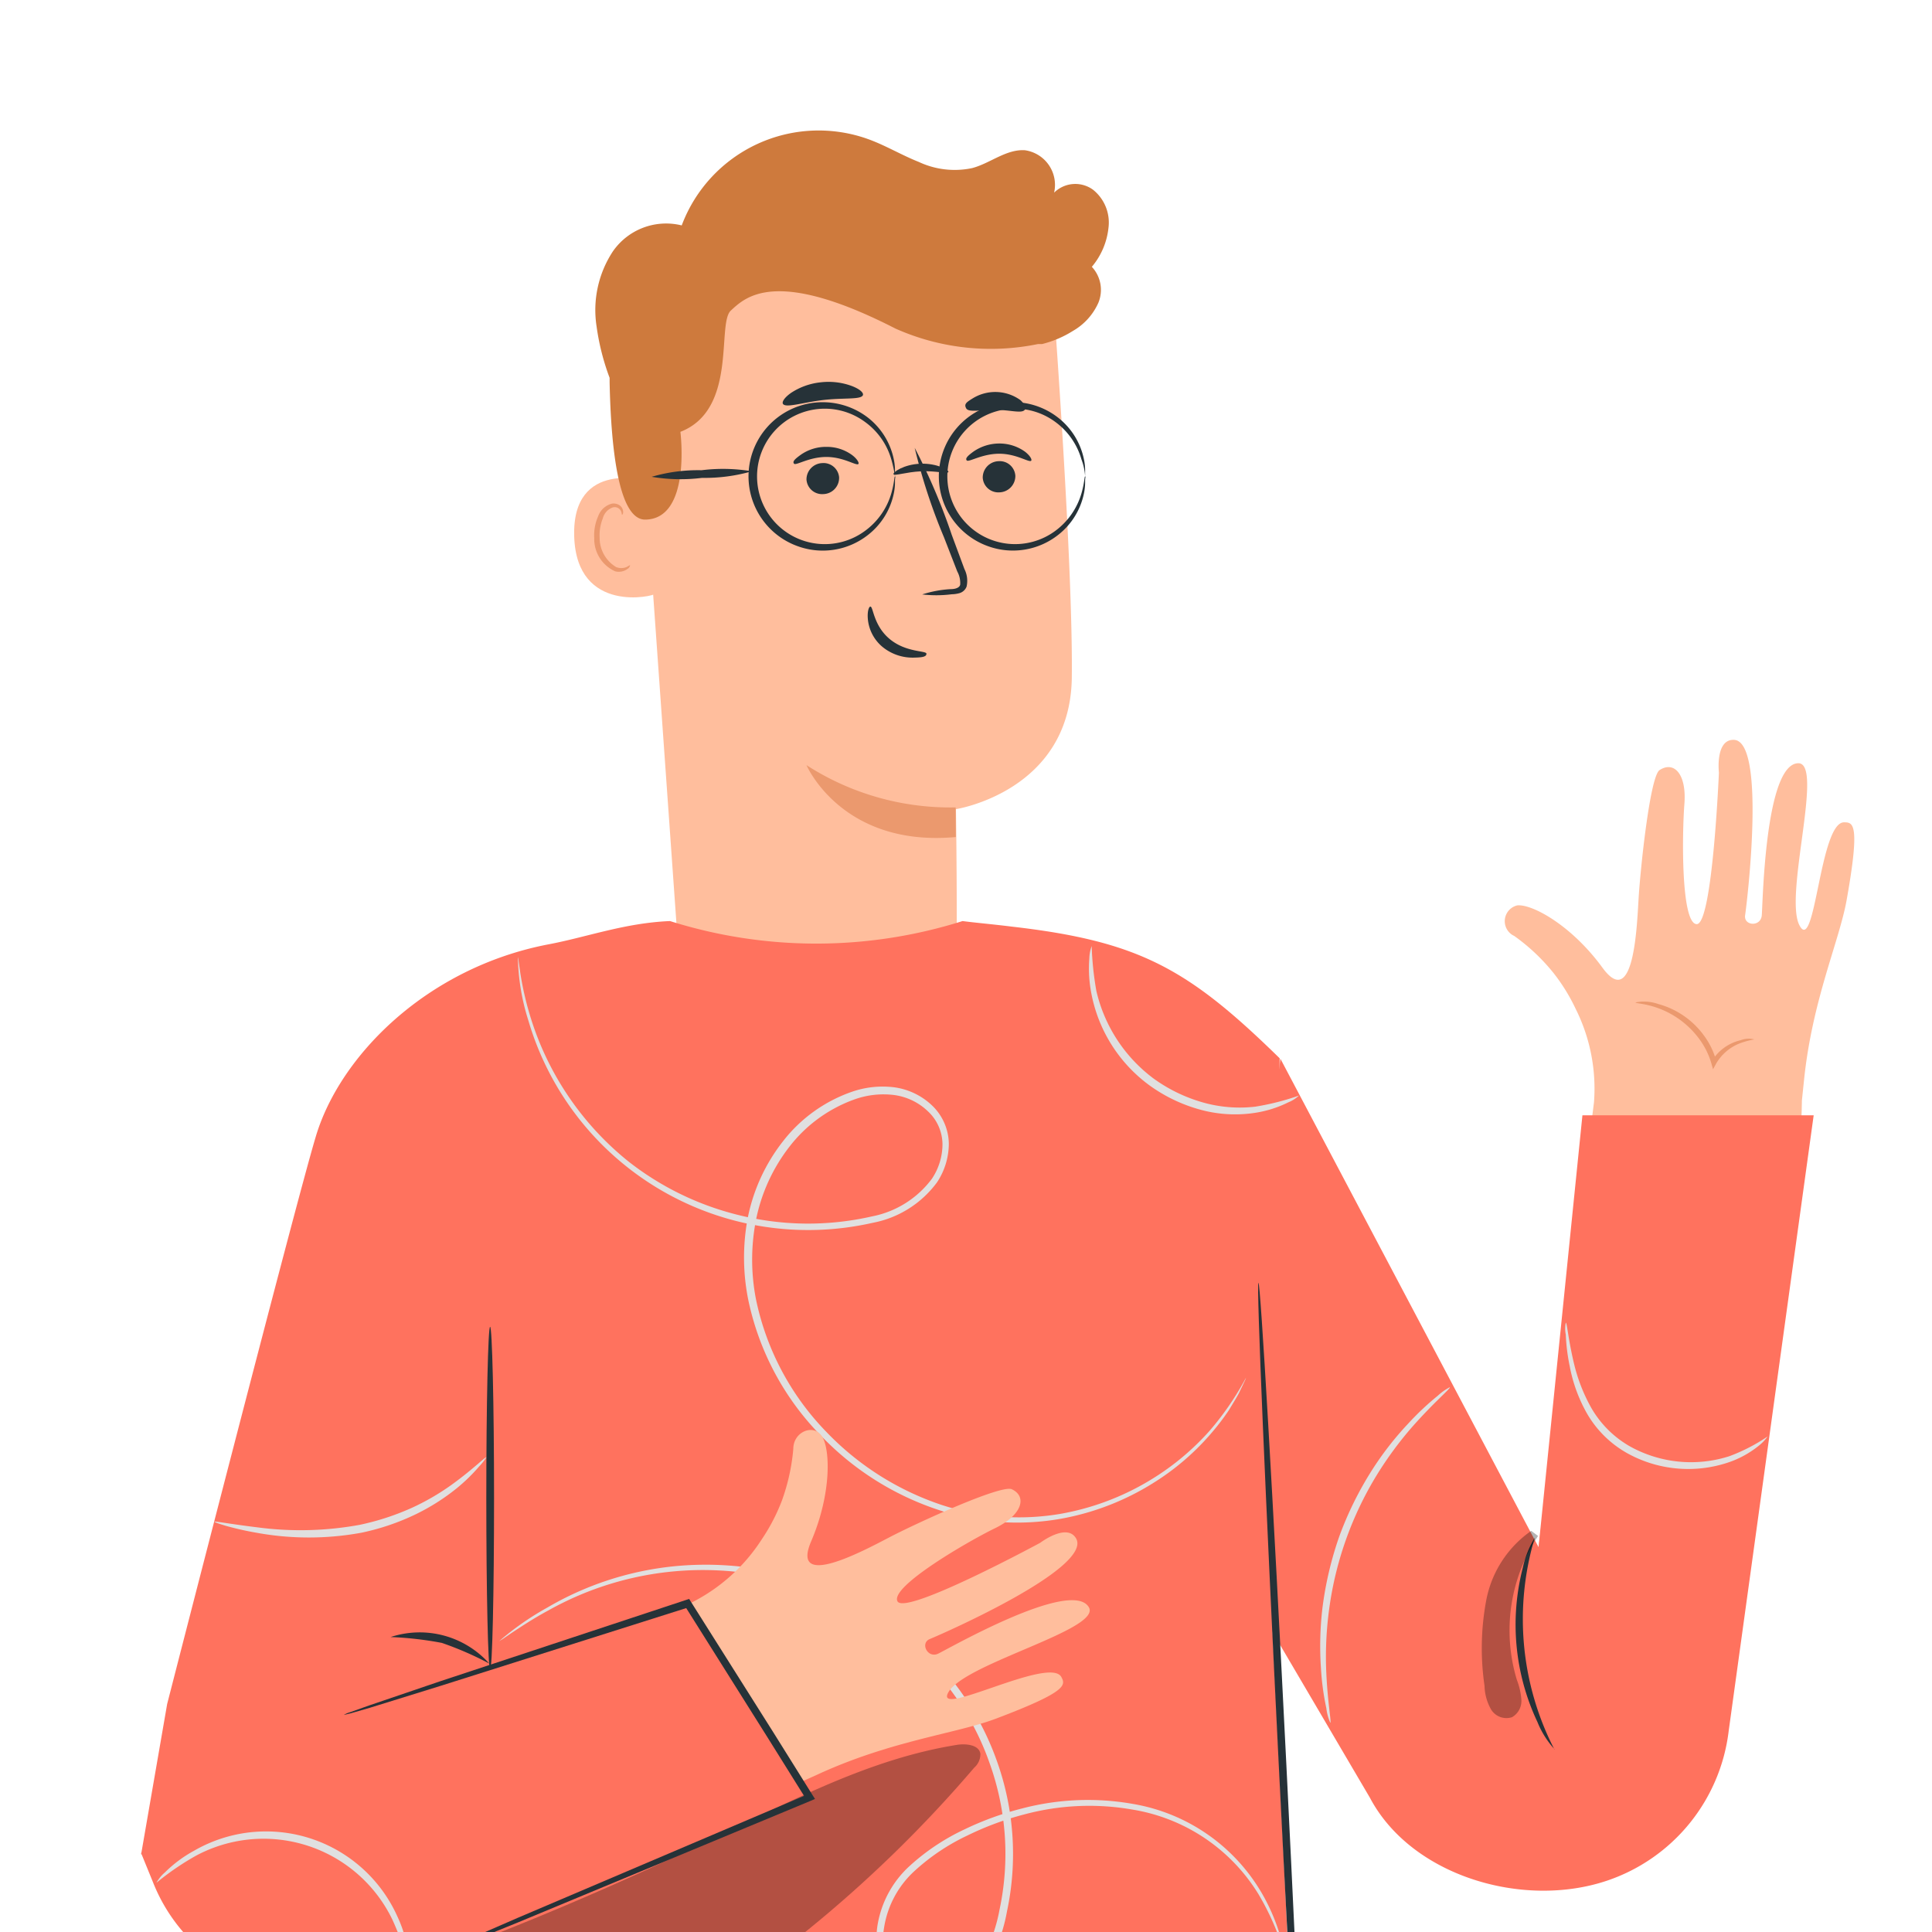 <svg id="Component_Character_Male_A" data-name="Component/Character/Male/A" xmlns="http://www.w3.org/2000/svg" xmlns:xlink="http://www.w3.org/1999/xlink" width="180" height="180" viewBox="0 0 180 180">
  <defs>
    <clipPath id="clip-path">
      <rect id="Rectangle_9927" data-name="Rectangle 9927" width="180" height="180" transform="translate(18147 -19022)" fill="#fff" stroke="#707070" stroke-width="1"/>
    </clipPath>
  </defs>
  <g id="Component_Character_Male_A-2" data-name="Component/Character/Male/A" transform="translate(-18147 19022)" clip-path="url(#clip-path)">
    <g id="character-1--inject-833" transform="translate(17991.6 -19128.984)">
      <path id="Path_39443" data-name="Path 39443" d="M200.465,195.573l25.62-2.044c.164-3,0-14.568,0-14.568s10.67-1.663,10.793-12.265-1.717-35.145-1.717-35.145h0a37.039,37.039,0,0,0-37.23,4.688l-1.581,1.213Z" transform="translate(18.38 3.411)" fill="#ffbe9d"/>
      <path id="Path_39444" data-name="Path 39444" d="M221.85,166.468a24.72,24.72,0,0,1-13.9-3.938s3.284,7.672,13.914,6.7Z" transform="translate(22.588 15.74)" fill="#eb996e"/>
      <path id="Path_39445" data-name="Path 39445" d="M199.171,143.23c-.177-.082-7.332-2.167-7.1,5.124s7.509,5.546,7.509,5.342S199.171,143.23,199.171,143.23Z" transform="translate(16.826 8.617)" fill="#ffbe9d"/>
      <path id="Path_39446" data-name="Path 39446" d="M196.781,150.376s-.136.082-.341.191a1.281,1.281,0,0,1-.954,0,3.161,3.161,0,0,1-1.54-2.725,4.2,4.2,0,0,1,.3-1.826,1.445,1.445,0,0,1,.927-1.008.641.641,0,0,1,.75.327c.109.2.068.354.109.354s.15-.123.082-.422a.79.79,0,0,0-.3-.45,1.009,1.009,0,0,0-.709-.164,1.84,1.84,0,0,0-1.295,1.172,4.347,4.347,0,0,0-.368,2.044,3.3,3.3,0,0,0,1.949,3.093,1.363,1.363,0,0,0,1.158-.232A.458.458,0,0,0,196.781,150.376Z" transform="translate(17.322 9.251)" fill="#eb996e"/>
      <path id="Path_39447" data-name="Path 39447" d="M223.039,143.114a1.526,1.526,0,0,1-1.472,1.54A1.458,1.458,0,0,1,220,143.291a1.526,1.526,0,0,1,1.472-1.54,1.458,1.458,0,0,1,1.567,1.363Z" transform="translate(26.959 8.201)" fill="#263238"/>
      <path id="Path_39448" data-name="Path 39448" d="M224.92,142.148c-.191.191-1.363-.654-2.971-.654s-2.848.818-3.025.627.109-.45.627-.831a4.238,4.238,0,0,1,2.426-.749,4.088,4.088,0,0,1,2.371.763C224.852,141.7,225.015,142.053,224.92,142.148Z" transform="translate(26.55 7.763)" fill="#263238"/>
      <path id="Path_39449" data-name="Path 39449" d="M210.989,143.189a1.513,1.513,0,0,1-1.472,1.581,1.458,1.458,0,0,1-1.567-1.363,1.526,1.526,0,0,1,1.472-1.526A1.458,1.458,0,0,1,210.989,143.189Z" transform="translate(22.588 8.248)" fill="#263238"/>
      <path id="Path_39450" data-name="Path 39450" d="M213.11,142.365c-.191.2-1.363-.654-2.984-.654s-2.835.831-3.012.627.1-.45.627-.831a4.088,4.088,0,0,1,2.412-.736,3.979,3.979,0,0,1,2.371.763C213.029,141.915,213.192,142.283,213.11,142.365Z" transform="translate(22.265 7.847)" fill="#263238"/>
      <path id="Path_39451" data-name="Path 39451" d="M216.045,154.495A10.644,10.644,0,0,1,218.7,154c.422,0,.818-.123.886-.409a2.248,2.248,0,0,0-.273-1.24l-1.24-3.189a53.6,53.6,0,0,1-2.725-8.326,57.058,57.058,0,0,1,3.448,8.095l1.186,3.2a2.426,2.426,0,0,1,.2,1.635,1.008,1.008,0,0,1-.681.613,2.9,2.9,0,0,1-.709.1,11.354,11.354,0,0,1-2.753.014Z" transform="translate(25.272 7.872)" fill="#263238"/>
      <path id="Path_39452" data-name="Path 39452" d="M212.387,151.69c.273,0,.273,1.758,1.8,3.025s3.407,1.063,3.42,1.363-.422.354-1.213.368a4.429,4.429,0,0,1-2.875-.995,3.83,3.83,0,0,1-1.363-2.535C212.073,152.113,212.264,151.676,212.387,151.69Z" transform="translate(24.106 11.808)" fill="#263238"/>
      <path id="Path_39453" data-name="Path 39453" d="M213.8,137.558c-.164.45-1.8.232-3.72.463s-3.475.763-3.734.354c-.109-.191.15-.6.777-1.036a6.16,6.16,0,0,1,2.725-.968,6.269,6.269,0,0,1,2.916.341C213.514,137,213.869,137.34,213.8,137.558Z" transform="translate(21.998 6.235)" fill="#263238"/>
      <path id="Path_39454" data-name="Path 39454" d="M224.343,138.683c-.286.368-1.363,0-2.725,0s-2.507.259-2.725-.136,0-.559.572-.913a4.006,4.006,0,0,1,4.47.136C224.316,138.111,224.52,138.492,224.343,138.683Z" transform="translate(26.527 6.486)" fill="#263238"/>
      <path id="Path_39455" data-name="Path 39455" d="M241.328,128.176a3.911,3.911,0,0,0-1.445-3.516,2.807,2.807,0,0,0-3.625.273,3.257,3.257,0,0,0-2.725-3.952c-1.744-.109-3.216,1.213-4.906,1.663a7.877,7.877,0,0,1-4.974-.572c-1.581-.627-3.053-1.513-4.647-2.1a13.627,13.627,0,0,0-17.443,8.013,6.037,6.037,0,0,0-6.418,2.426,9.948,9.948,0,0,0-1.513,6.991,22.183,22.183,0,0,0,1.213,4.783q0,.2,0,.409c.123,5.873.777,12.755,3.284,12.8,4.361,0,3.311-8.176,3.311-8.176,5.356-2.071,3.366-10.084,4.7-11.3s4.088-4.088,15.331,1.676a21.8,21.8,0,0,0,13.287,1.444h.382a9.907,9.907,0,0,0,2.875-1.226,5.683,5.683,0,0,0,2.371-2.63,3.148,3.148,0,0,0-.613-3.339,6.731,6.731,0,0,0,1.554-3.666Z" transform="translate(17.351)" fill="#ce7a3d"/>
      <path id="Path_39456" data-name="Path 39456" d="M217.633,144.63a11.85,11.85,0,0,0-.341-1.581,6.514,6.514,0,0,0-2.426-3.475,6.309,6.309,0,1,0,0,10.112,6.61,6.61,0,0,0,2.426-3.475c.286-.995.273-1.581.341-1.581s0,.136,0,.422a5.08,5.08,0,0,1-.123,1.226,6.582,6.582,0,0,1-2.385,3.8,6.814,6.814,0,0,1-6.528,1.063,6.909,6.909,0,1,1,6.528-11.979,6.609,6.609,0,0,1,2.385,3.816,5.028,5.028,0,0,1,.123,1.227Z" transform="translate(21.15 6.74)" fill="#263238"/>
      <path id="Path_39457" data-name="Path 39457" d="M230.627,144.631a5.441,5.441,0,0,0-.341-1.581,6.555,6.555,0,0,0-2.412-3.475,6.309,6.309,0,1,0,0,10.112,6.65,6.65,0,0,0,2.412-3.475c.286-.995.273-1.581.341-1.581s0,.136,0,.422a5.084,5.084,0,0,1-.123,1.226,6.582,6.582,0,0,1-2.385,3.8,6.814,6.814,0,0,1-6.514,1.063,6.909,6.909,0,0,1,0-13.028,6.814,6.814,0,0,1,6.514,1.049,6.609,6.609,0,0,1,2.385,3.816,5.028,5.028,0,0,1,.123,1.227C230.627,144.481,230.627,144.631,230.627,144.631Z" transform="translate(25.871 6.738)" fill="#263238"/>
      <path id="Path_39458" data-name="Path 39458" d="M219.012,142.7c-.082.191-1.186-.136-2.562-.068s-2.453.45-2.548.273.968-.927,2.521-.981S219.107,142.534,219.012,142.7Z" transform="translate(24.745 8.263)" fill="#263238"/>
      <path id="Path_39459" data-name="Path 39459" d="M206.7,142.5a15.944,15.944,0,0,1-4.647.613,16.108,16.108,0,0,1-4.688-.1,15.3,15.3,0,0,1,4.647-.613A16.2,16.2,0,0,1,206.7,142.5Z" transform="translate(18.75 8.394)" fill="#263238"/>
      <path id="Path_39460" data-name="Path 39460" d="M257.46,220.774l8.463,15.249,5.165-41.468a16.612,16.612,0,0,0-1.717-8.708,17.271,17.271,0,0,0-2.1-3.38,18.328,18.328,0,0,0-3.611-3.393,1.513,1.513,0,0,1,.273-2.848c1.363-.15,5.042,1.826,7.945,5.805s3.2-3.679,3.366-6.459,1.063-11.338,1.949-11.951c1.363-.886,2.535.382,2.317,3.162s-.327,11.134,1.145,11.188,2.071-14.118,2.071-14.118-.354-3.066,1.363-3.053c3.053,0,1.281,14.99,1.077,16.353-.136.981,1.458,1.1,1.554,0s.3-14.145,3.407-14.173c2.4,0-1.363,12.346.109,15.113s1.881-9.689,4.17-9.607c.845,0,1.485.164.218,7.25-.681,3.816-3.2,9.308-3.966,16.748l-.2,1.921c-.15,9.267-2.194,37.189-10.616,58.448a17.225,17.225,0,0,1-30.307,3.066C244.35,248.111,236.16,227.7,236.16,227.7Z" transform="translate(32.821 15.112)" fill="#ffbe9d"/>
      <path id="Path_39461" data-name="Path 39461" d="M275.709,182.219a7.708,7.708,0,0,0-1.213.313,4.4,4.4,0,0,0-2.358,1.949l-.286.518-.164-.572a7.194,7.194,0,0,0-1.131-2.262,8.272,8.272,0,0,0-3.911-2.889c-1.2-.422-2.017-.4-2.017-.5a3.993,3.993,0,0,1,2.126.15,7.767,7.767,0,0,1,4.238,2.916,7.046,7.046,0,0,1,1.172,2.439h-.45a4.279,4.279,0,0,1,2.725-1.99,2.058,2.058,0,0,1,1.267-.068Z" transform="translate(43.148 21.603)" fill="#eb996e"/>
      <path id="Path_39462" data-name="Path 39462" d="M241.881,182.6l24.052,45.516,4.088-40.242h21.545l-7.918,57.358A16.83,16.83,0,0,1,272.3,259.186h0c-7.822,2.63-18.22-.436-22.076-7.727L236.13,227.475Z" transform="translate(32.81 23.02)" fill="#ff725e"/>
      <path id="Path_39463" data-name="Path 39463" d="M260.068,235.069a8.489,8.489,0,0,1-1.608-2.562,21.218,21.218,0,0,1-1.363-14.336,8.939,8.939,0,0,1,1.118-2.821,26.532,26.532,0,0,0,1.826,19.719Z" transform="translate(40.174 34.9)" fill="#263238"/>
      <g id="Group_2199" data-name="Group 2199" transform="translate(293.458 249.61)" opacity="0.3">
        <path id="Path_39464" data-name="Path 39464" d="M258.725,214.88a10.18,10.18,0,0,0-4.2,6.514,24.2,24.2,0,0,0-.15,7.931,4.674,4.674,0,0,0,.6,2.18,1.676,1.676,0,0,0,1.962.736,1.745,1.745,0,0,0,.872-1.608,6.389,6.389,0,0,0-.422-1.867,15.89,15.89,0,0,1,1.976-13.409" transform="translate(-254.122 -214.88)"/>
      </g>
      <path id="Path_39465" data-name="Path 39465" d="M200.426,175.357c3.6-.681,7.086-1.99,11.311-2.167h0a45.27,45.27,0,0,0,27.255,0c1.118.15,2.726.286,4.592.518,11.87,1.363,16.421,3.911,24.952,12.265l-.94,48.037s2.862,54.673,2.725,63.5h-81.11l-.123-37.039V250.389l-26.628,9.757,2.426-14.009s11.938-46.5,13.818-52.765C180.912,185.768,189.088,177.523,200.426,175.357Z" transform="translate(6.087 19.607)" fill="#ff725e"/>
      <path id="Path_39466" data-name="Path 39466" d="M174.684,229.955l38.934-10.125,11.134,18.111L185.1,254.634A15.943,15.943,0,0,1,178.5,256h0a16.067,16.067,0,0,1-14.84-9.948l-1.2-2.944Z" transform="translate(6.087 36.525)" fill="#ff725e"/>
      <path id="Path_39467" data-name="Path 39467" d="M186.414,232.859c-.191,0-.354-7.154-.354-15.971s.164-15.958.354-15.958.368,7.141.368,15.958S186.619,232.859,186.414,232.859Z" transform="translate(14.648 29.669)" fill="#263238"/>
      <g id="Group_2200" data-name="Group 2200" transform="translate(194.889 269.505)" opacity="0.3">
        <path id="Path_39468" data-name="Path 39468" d="M181.79,249.7a13.531,13.531,0,0,0,5.192,4.838c4.865,2.63,10.9,2.562,16.121.845a46.115,46.115,0,0,0,14.186-8.395,119.116,119.116,0,0,0,15.781-15.344,1.676,1.676,0,0,0,.572-1.295c-.136-.845-1.363-.954-2.153-.831-8.067,1.281-15.426,5.192-22.785,8.749q-13.123,6.35-26.846,11.42" transform="translate(-181.79 -229.479)"/>
      </g>
      <path id="Path_39469" data-name="Path 39469" d="M256.057,214.842a1.843,1.843,0,0,1-.15.368l-.5,1.049c-.232.45-.572.981-.954,1.622a22.417,22.417,0,0,1-1.567,2.058,23.287,23.287,0,0,1-5.342,4.633,24.3,24.3,0,0,1-8.708,3.407,23.33,23.33,0,0,1-11.3-.777,26.764,26.764,0,0,1-11.025-6.9,25.5,25.5,0,0,1-6.814-12.646,19.9,19.9,0,0,1-.068-7.672,16.939,16.939,0,0,1,3.3-7.182,13.887,13.887,0,0,1,6.432-4.606,8.736,8.736,0,0,1,3.925-.409,6.337,6.337,0,0,1,3.529,1.7,5.029,5.029,0,0,1,1.554,3.543,6.555,6.555,0,0,1-1.1,3.611,9.675,9.675,0,0,1-6.01,3.775A27.171,27.171,0,0,1,189.2,181.578a20.619,20.619,0,0,1-.981-5.928,2.005,2.005,0,0,1,.068.382l.164,1.145a29.242,29.242,0,0,0,1.022,4.32,27.664,27.664,0,0,0,9.049,13.2,27.051,27.051,0,0,0,9.975,4.92,26.751,26.751,0,0,0,12.7.2,9.117,9.117,0,0,0,5.6-3.516,5.805,5.805,0,0,0,.981-3.23,4.238,4.238,0,0,0-1.363-3.053,5.615,5.615,0,0,0-3.148-1.513,8.013,8.013,0,0,0-3.611.382,13.341,13.341,0,0,0-6.091,4.374,16.354,16.354,0,0,0-3.162,6.882,19.3,19.3,0,0,0,0,7.4,24.952,24.952,0,0,0,6.541,12.333,26.506,26.506,0,0,0,10.738,6.814,23,23,0,0,0,11.038.845,24.229,24.229,0,0,0,8.585-3.257,23.971,23.971,0,0,0,5.342-4.47A26.932,26.932,0,0,0,256.057,214.842Z" transform="translate(15.431 20.499)" fill="#e0e0e0"/>
      <path id="Path_39470" data-name="Path 39470" d="M259.928,252.864a24.636,24.636,0,0,0-2.221-4.933A16.966,16.966,0,0,0,245.892,240a23.29,23.29,0,0,0-10.043.463,27.961,27.961,0,0,0-5.287,1.962,19.706,19.706,0,0,0-4.933,3.311,9.035,9.035,0,0,0-2.835,5.315,5.451,5.451,0,0,0,2.33,5.451,4.088,4.088,0,0,0,5.71-.872,15.167,15.167,0,0,0,2.725-6.309,24.924,24.924,0,0,0-.9-13.559,25.306,25.306,0,0,0-7.032-10.575,29.04,29.04,0,0,0-9.989-5.846,29.435,29.435,0,0,0-24.093,2.1c-1.54.831-2.657,1.594-3.434,2.1l-.859.586-.313.191a26.56,26.56,0,0,1,4.47-3.121A29.108,29.108,0,0,1,205.65,217.2a30.089,30.089,0,0,1,10.18,1.581,29.354,29.354,0,0,1,10.234,5.914,26.165,26.165,0,0,1,7.263,10.834,25.674,25.674,0,0,1,.927,13.954,15.9,15.9,0,0,1-2.834,6.609,4.824,4.824,0,0,1-6.623.995,5.655,5.655,0,0,1-2.235-2.725,6.814,6.814,0,0,1-.4-3.393,9.539,9.539,0,0,1,3.012-5.7,20.444,20.444,0,0,1,5.1-3.407,28.617,28.617,0,0,1,5.451-1.976,24.133,24.133,0,0,1,10.289-.4,17.225,17.225,0,0,1,11.965,8.286,18.03,18.03,0,0,1,1.635,3.707,10.088,10.088,0,0,1,.273,1.022,1.362,1.362,0,0,1,.041.354Z" transform="translate(14.967 35.57)" fill="#e0e0e0"/>
      <path id="Path_39471" data-name="Path 39471" d="M192.8,209.861a5.974,5.974,0,0,1-.681.859,16.532,16.532,0,0,1-2.126,2.058,19.962,19.962,0,0,1-3.72,2.358,21.981,21.981,0,0,1-5.124,1.744,27.146,27.146,0,0,1-9.757,0,28.737,28.737,0,0,1-2.889-.654c-.668-.2-1.036-.327-1.022-.382s1.526.232,3.979.531a30.58,30.58,0,0,0,9.539-.232,23.672,23.672,0,0,0,4.974-1.635,22.2,22.2,0,0,0,3.707-2.18C191.642,210.9,192.718,209.779,192.8,209.861Z" transform="translate(7.908 32.907)" fill="#e0e0e0"/>
      <path id="Path_39472" data-name="Path 39472" d="M186.976,247.859a24.531,24.531,0,0,0-1.5-4.238,13.328,13.328,0,0,0-18.261-5.942,25.009,25.009,0,0,0-3.707,2.535,3.312,3.312,0,0,1,.777-.954,11.978,11.978,0,0,1,2.725-2.03,13.409,13.409,0,0,1,18.969,6.173,12.263,12.263,0,0,1,.981,3.216A3.489,3.489,0,0,1,186.976,247.859Z" transform="translate(6.468 42.184)" fill="#e0e0e0"/>
      <path id="Path_39473" data-name="Path 39473" d="M244.011,236.321a4.754,4.754,0,0,1-.368-1.363,24.078,24.078,0,0,1-.5-3.72,30.38,30.38,0,0,1,.136-5.587,32.447,32.447,0,0,1,1.567-6.677,31.863,31.863,0,0,1,3.025-6.146,29.321,29.321,0,0,1,3.434-4.415,25.9,25.9,0,0,1,2.726-2.562,5.181,5.181,0,0,1,1.117-.79c.1.109-1.444,1.363-3.5,3.693a33.808,33.808,0,0,0-3.257,4.415,32.119,32.119,0,0,0-4.483,12.564,33.157,33.157,0,0,0-.286,5.451C243.738,234.427,244.147,236.321,244.011,236.321Z" transform="translate(35.327 31.167)" fill="#e0e0e0"/>
      <path id="Path_39474" data-name="Path 39474" d="M278.681,211.252a4.287,4.287,0,0,1-.75.8,9.183,9.183,0,0,1-2.616,1.513,11.72,11.72,0,0,1-9.7-.75,9.921,9.921,0,0,1-3.87-3.9,14.185,14.185,0,0,1-1.5-4.211,17.859,17.859,0,0,1-.368-2.957,2.723,2.723,0,0,1,0-1.1c.123,0,.218,1.554.8,3.952a15.945,15.945,0,0,0,1.581,3.993,9.676,9.676,0,0,0,3.652,3.611,11.706,11.706,0,0,0,9.2.886,16.612,16.612,0,0,0,3.57-1.84Z" transform="translate(41.403 29.568)" fill="#e0e0e0"/>
      <path id="Path_39475" data-name="Path 39475" d="M246.828,188.827a3.107,3.107,0,0,1-.981.627,10.519,10.519,0,0,1-3.012.968,12.266,12.266,0,0,1-4.688-.15,14.637,14.637,0,0,1-5.233-2.385,13.8,13.8,0,0,1-5.451-8.694,12.113,12.113,0,0,1-.164-3.148,3.515,3.515,0,0,1,.218-1.145,29.309,29.309,0,0,0,.436,4.184,14.159,14.159,0,0,0,5.356,8.176,14.65,14.65,0,0,0,4.974,2.317,12.577,12.577,0,0,0,4.47.286,23.168,23.168,0,0,0,4.075-1.036Z" transform="translate(29.593 20.227)" fill="#e0e0e0"/>
      <path id="Path_39476" data-name="Path 39476" d="M220.368,269.513a65.678,65.678,0,0,0-3.543-5.751,35.226,35.226,0,0,0-12.2-10.493,37.245,37.245,0,0,0-8.354-3.121,31.781,31.781,0,0,0-7.236-.831,64.062,64.062,0,0,0-6.718.613,7.526,7.526,0,0,1,1.758-.5,27.6,27.6,0,0,1,4.96-.613,30.238,30.238,0,0,1,7.386.7,35.986,35.986,0,0,1,8.531,3.134,33.632,33.632,0,0,1,12.265,10.834,30.824,30.824,0,0,1,2.48,4.32,7.331,7.331,0,0,1,.668,1.717Z" transform="translate(13.291 47.034)" fill="#e0e0e0"/>
      <path id="Path_39477" data-name="Path 39477" d="M238.858,197.92c.191,0,1.363,20.087,2.6,44.889s2.1,44.9,1.894,44.97-1.363-20.087-2.6-44.889S238.654,197.934,238.858,197.92Z" transform="translate(33.789 28.577)" fill="#263238"/>
      <path id="Path_39478" data-name="Path 39478" d="M200,224.127a16.708,16.708,0,0,0,6.677-5.969,17.715,17.715,0,0,0,1.853-3.557,18.9,18.9,0,0,0,1.077-4.865c0-1.54,1.785-2.344,2.616-1.24s.995,5.315-.954,9.866,4.838.9,7.332-.4,10.384-4.919,11.365-4.456c1.445.681.968,2.4-1.554,3.625s-9.812,5.451-9.1,6.814,13.3-5.451,13.3-5.451,2.48-1.881,3.339-.409c1.567,2.725-12.265,8.817-13.627,9.376-.927.382-.2,1.826.777,1.363s12.415-7.032,14.036-4.334c1.254,2.058-11.379,5.178-13.041,7.863s9.362-3.352,10.479-1.363c.409.763.613,1.363-6.187,3.925-3.652,1.363-9.7,2.017-16.544,5.178l-1.785.8" transform="translate(19.704 32.228)" fill="#ffbe9d"/>
      <path id="Path_39479" data-name="Path 39479" d="M181.594,254.1a3.985,3.985,0,0,1,.736-.382l2.14-.968,8.013-3.489,27.1-11.542-.164.518-3.625-5.805-7.713-12.265.4.136-23.058,7.3-6.677,2.071-1.8.518-.627.15a2.206,2.206,0,0,1,.6-.259l1.758-.627,6.609-2.249,22.949-7.59.259-.082.136.218,7.74,12.265L220,237.828l.218.341-.382.164-27.255,11.324-8.095,3.284-2.194.858A4.419,4.419,0,0,1,181.594,254.1Z" transform="translate(11.114 36.42)" fill="#263238"/>
      <path id="Path_39480" data-name="Path 39480" d="M179.52,222.255a8.681,8.681,0,0,1,9.185,2.467,30.8,30.8,0,0,0-4.415-1.921,32.129,32.129,0,0,0-4.77-.545Z" transform="translate(12.275 37.248)" fill="#263238"/>
    </g>
  </g>
</svg>
